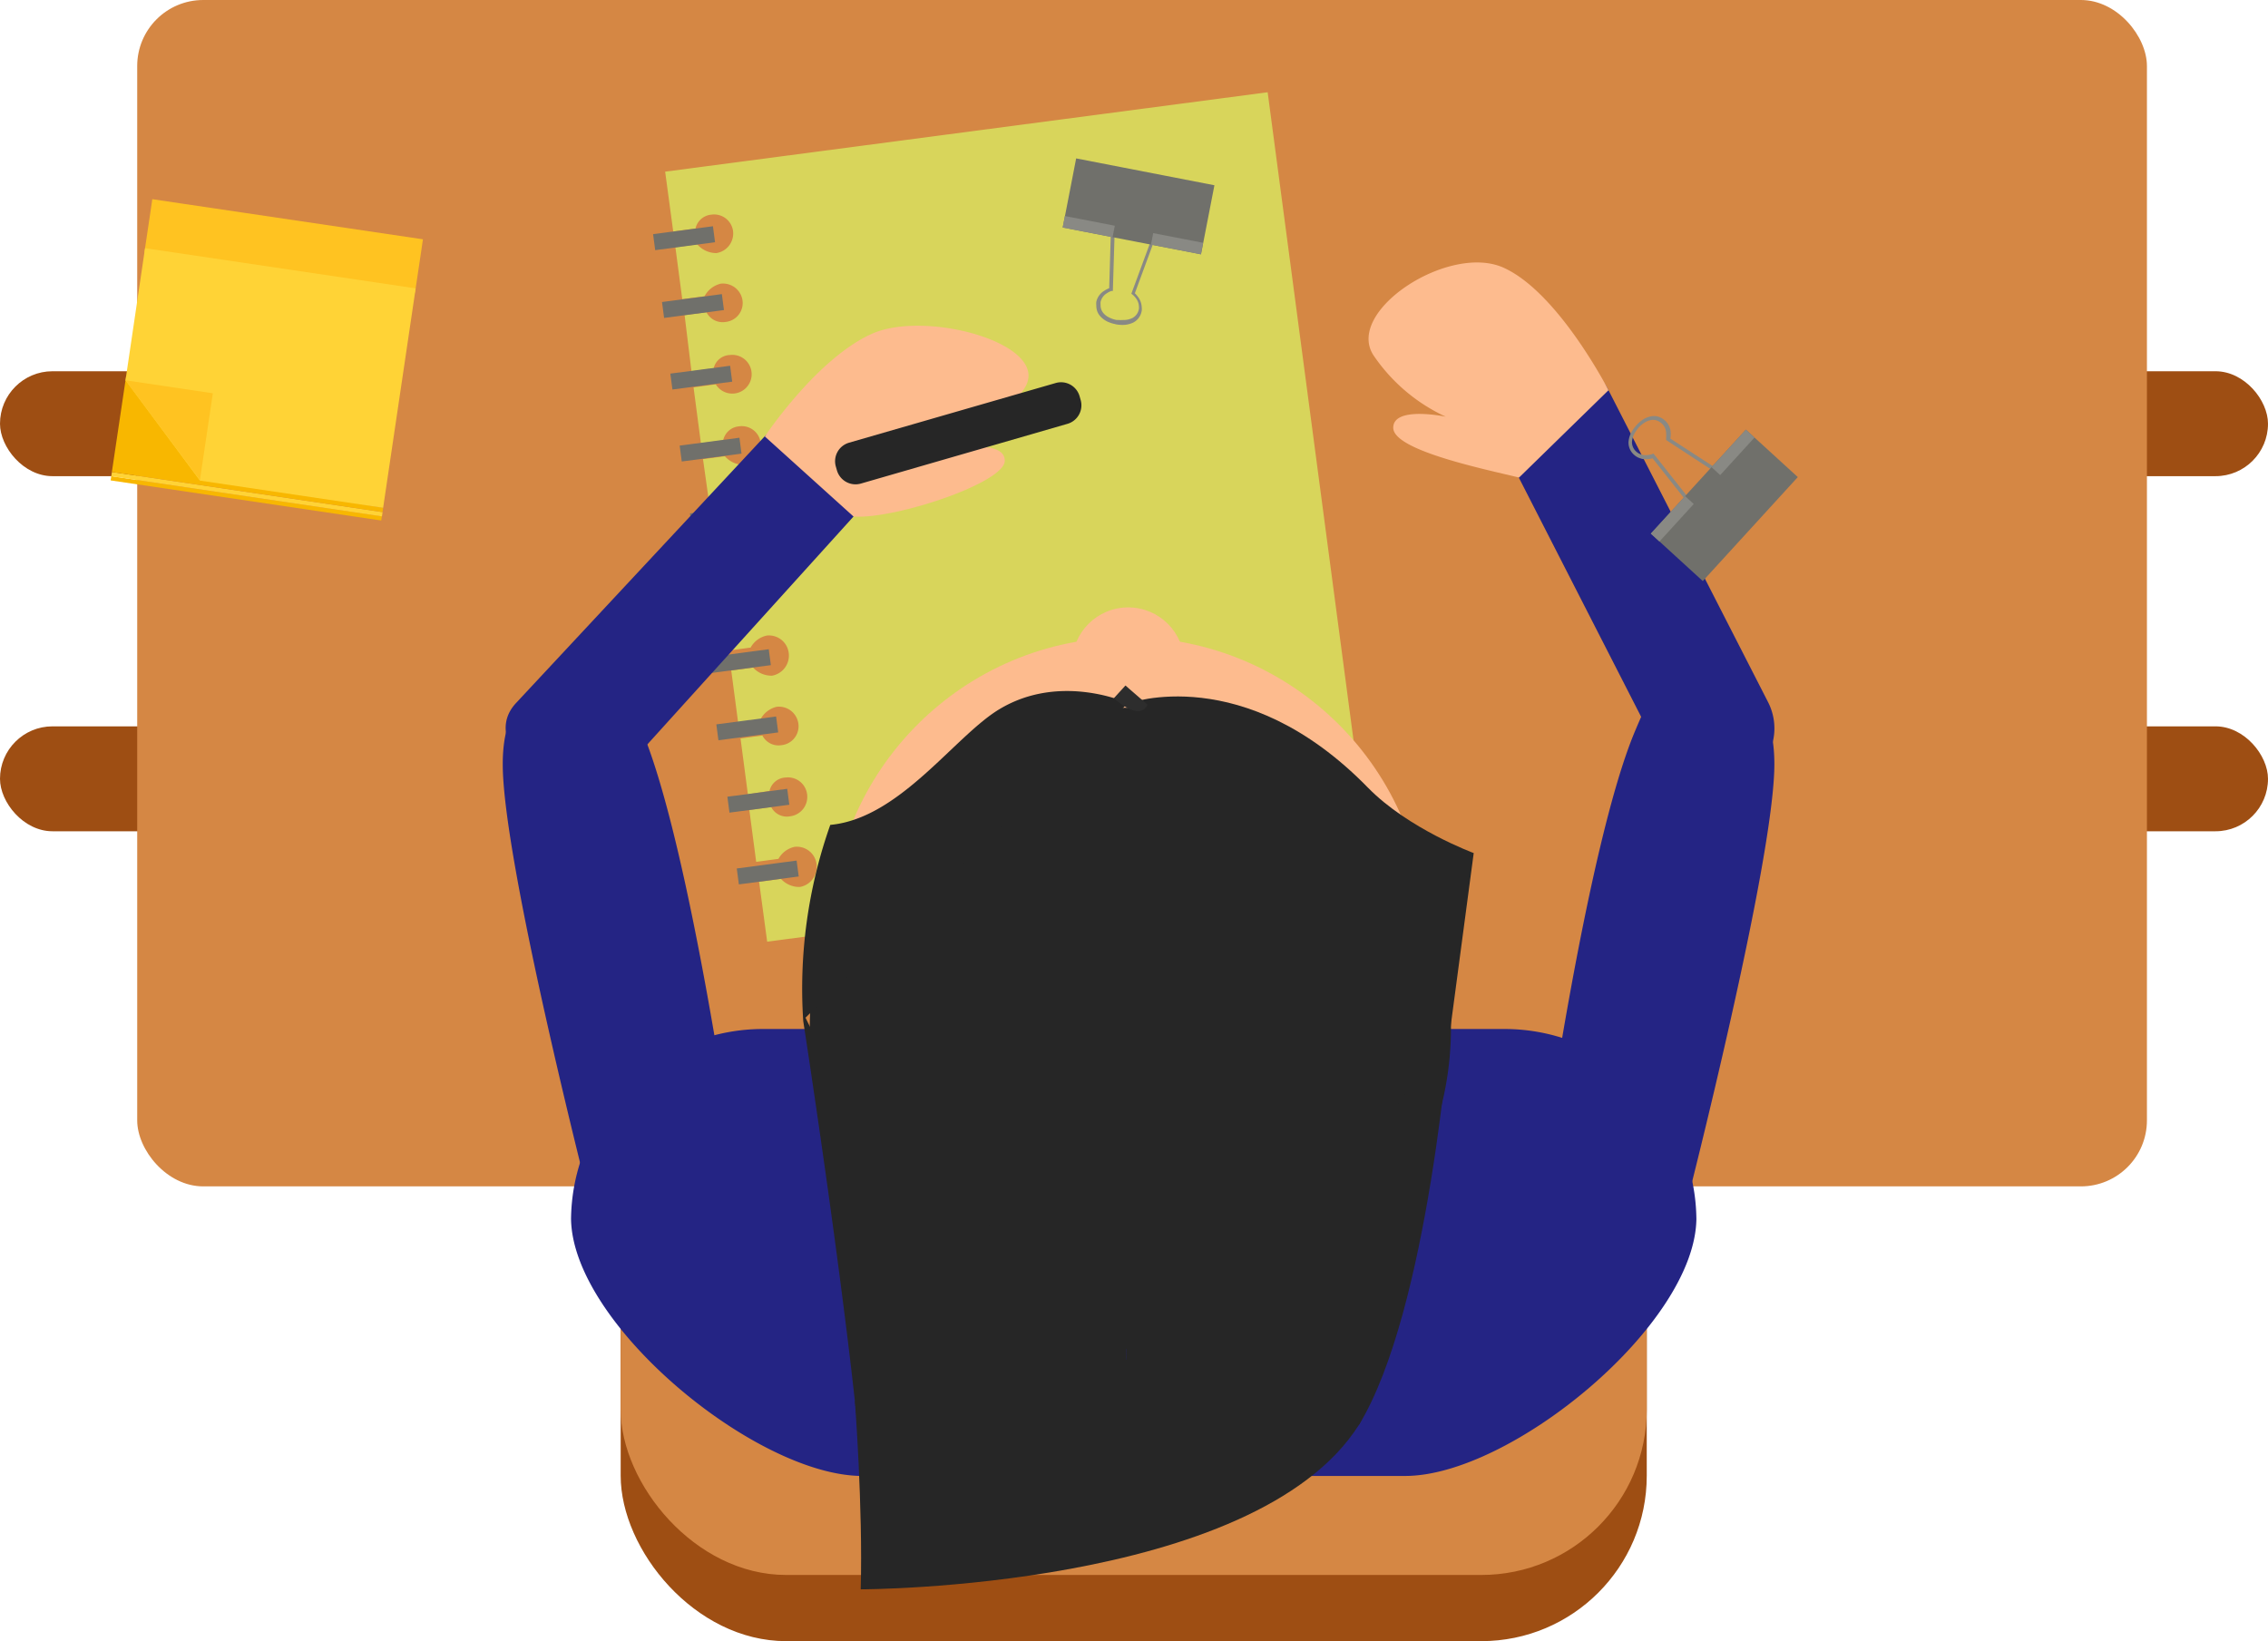<svg xmlns="http://www.w3.org/2000/svg" viewBox="0 0 281 203.36"><defs><style>.cls-1{fill:#9e4e13;}.cls-2{fill:#d58744;}.cls-3{fill:#d8d55b;}.cls-4{fill:#70706b;}.cls-5{fill:#fdbb8e;}.cls-6{fill:#242484;}.cls-7{fill:#262626;}.cls-8{fill:#2d2d2d;}.cls-9{fill:#f8b700;}.cls-10{fill:#ffd336;}.cls-11{fill:#ffc321;}.cls-12{fill:#898984;}</style></defs><title>Asset 4</title><g id="Layer_2" data-name="Layer 2"><g id="objects"><rect class="cls-1" y="46" width="281" height="13" rx="6.5" ry="6.5"/><rect class="cls-1" y="90" width="281" height="13" rx="6.5" ry="6.5"/><rect class="cls-2" x="17" width="249" height="147" rx="8.18" ry="8.18"/><path class="cls-3" d="M82.41,21.27l1,7.41,2.76-.36a2.2,2.2,0,0,1,1.94-1.72,2.37,2.37,0,0,1,2.71,2,2.46,2.46,0,0,1-2.07,2.76,3.15,3.15,0,0,1-2.36-1.08l-2.71.36.85,6.43,2.76-.36a3.08,3.08,0,0,1,2-1.56,2.44,2.44,0,0,1,2.71,2.1,2.36,2.36,0,0,1-2.09,2.64,2.25,2.25,0,0,1-2.38-1.2l-2.71.36L85.67,46l2.75-.36a2.13,2.13,0,0,1,2-1.65,2.4,2.4,0,1,1-1.74,3.63L85.93,48l.91,6.92,2.76-.36a2.2,2.2,0,0,1,1.94-1.73,2.36,2.36,0,0,1,2.7,2,2.46,2.46,0,0,1-2.07,2.77,3.14,3.14,0,0,1-2.36-1.07l-2.71.36L88,63.29l2.75-.36a3.09,3.09,0,0,1,2-1.57,2.43,2.43,0,0,1,2.72,2.1,2.36,2.36,0,0,1-2.09,2.64,2.24,2.24,0,0,1-2.37-1.19l-2.71.36.91,6.92,2.75-.36a2.13,2.13,0,0,1,2-1.65,2.4,2.4,0,1,1,.63,4.76,2.19,2.19,0,0,1-2.37-1.13l-2.71.36.85,6.43L93,80.24a3,3,0,0,1,2-1.49,2.47,2.47,0,0,1,2.72,2.14,2.53,2.53,0,0,1-2.06,2.83,3.09,3.09,0,0,1-2.35-1l-2.71.36.85,6.43,2.76-.36a3.09,3.09,0,0,1,2-1.57,2.43,2.43,0,0,1,2.71,2.1,2.36,2.36,0,0,1-2.09,2.65,2.24,2.24,0,0,1-2.37-1.19l-2.71.36.91,6.92L95.34,98a2.14,2.14,0,0,1,2-1.66A2.39,2.39,0,0,1,100,98.43a2.42,2.42,0,0,1-2.08,2.71A2.18,2.18,0,0,1,95.55,100l-2.71.36.85,6.43,2.76-.37a3,3,0,0,1,2-1.49,2.46,2.46,0,0,1,2.72,2.13,2.53,2.53,0,0,1-2.06,2.84,3.07,3.07,0,0,1-2.35-1l-2.71.36,1,7.42,74.65-9.85L157.06,11.43Z"/><rect class="cls-4" x="82.12" y="36.92" width="7.48" height="1.99" transform="translate(-4.22 11.55) rotate(-7.51)"/><rect class="cls-4" x="83.3" y="45.82" width="7.48" height="1.99" transform="matrix(0.99, -0.13, 0.13, 0.99, -5.37, 11.76)"/><rect class="cls-4" x="81.01" y="28.52" width="7.48" height="2" transform="translate(-3.13 11.34) rotate(-7.52)"/><rect class="cls-4" x="84.47" y="54.72" width="7.48" height="1.99" transform="matrix(0.99, -0.13, 0.13, 0.99, -6.53, 12.02)"/><rect class="cls-4" x="85.58" y="63.12" width="7.48" height="1.99" transform="translate(-7.62 12.24) rotate(-7.52)"/><rect class="cls-4" x="86.75" y="72.02" width="7.48" height="1.99" transform="translate(-8.78 12.47) rotate(-7.52)"/><rect class="cls-4" x="87.93" y="80.92" width="7.48" height="1.99" transform="translate(-9.91 12.67) rotate(-7.5)"/><rect class="cls-4" x="89.03" y="89.33" width="7.48" height="1.99" transform="matrix(0.99, -0.13, 0.13, 0.99, -11, 12.89)"/><rect class="cls-4" x="90.21" y="98.23" width="7.48" height="1.99" transform="translate(-12.17 13.14) rotate(-7.52)"/><rect class="cls-4" x="91.38" y="107.12" width="7.48" height="1.99" transform="translate(-13.33 13.37) rotate(-7.52)"/><rect class="cls-1" x="76.9" y="143.89" width="127.13" height="59.46" rx="20.5" ry="20.5"/><rect class="cls-2" x="76.9" y="135.69" width="127.13" height="59.46" rx="20.5" ry="20.5"/><circle class="cls-5" cx="139.78" cy="115.87" r="36.91"/><circle class="cls-5" cx="139.78" cy="82.21" r="6.95"/><path class="cls-6" d="M202.58,90.58c6.06-14.41,5.6-6.08,10.39-5,0,0,6.89-1.46,6.87,9.14C219.82,106.77,209,149,209,149a8.89,8.89,0,0,1-10.57,6.8l-.67-.15a8.89,8.89,0,0,1-6.8-10.57S196.51,105,202.58,90.58Z"/><path class="cls-6" d="M79.55,90.58c-6.06-14.41-5.59-6.08-10.39-5,0,0-6.89-1.46-6.87,9.14,0,12.09,10.83,54.34,10.83,54.34a8.89,8.89,0,0,0,10.57,6.8l.67-.15a8.89,8.89,0,0,0,6.8-10.57S85.61,105,79.55,90.58Z"/><path class="cls-6" d="M70.75,150.88c0,13.13,22.95,32,36.08,32H174.1c13.13,0,36.08-18.85,36.08-32v.39a23.78,23.78,0,0,0-23.78-23.77H94.53a23.78,23.78,0,0,0-23.78,23.77Z"/><path class="cls-7" d="M179.25,121a39.72,39.72,0,1,0,.52,6.15A40,40,0,0,0,179.25,121Z"/><path class="cls-6" d="M186.1,55.11a7.14,7.14,0,0,1,3.1-9.61l.48-.25a7.14,7.14,0,0,1,9.61,3.1L219.06,87a7.14,7.14,0,0,1-3.1,9.61l-.49.25a7.14,7.14,0,0,1-9.61-3.1Z"/><path class="cls-6" d="M105.75,64a7.14,7.14,0,0,0-.5-10.08l-.41-.37a7.14,7.14,0,0,0-10.08.5L63.89,87.16c-2.65,2.92-.66,6.5,2.26,9.15l.41.37a7.14,7.14,0,0,0,10.08-.5Z"/><path class="cls-5" d="M199.29,48.35s-6.2-12.11-13-15.18-19.82,5.47-16.06,10.94a21.92,21.92,0,0,0,8.89,7.52s-6.5-1.37-6.5,1.37,10.69,5,15.59,6.17Z"/><path class="cls-5" d="M94.76,54.08s6.4-9.63,13.24-12.71,22.62,1.37,18.86,6.84A21.92,21.92,0,0,1,118,55.72s6.49-1.36,6.49,1.37S110.87,64.37,105.75,64Z"/><path class="cls-7" d="M105.21,54.85a2.39,2.39,0,0,0-1.64,3l.12.42a2.4,2.4,0,0,0,3,1.64l25.55-7.39a2.39,2.39,0,0,0,1.64-3l-.12-.42a2.39,2.39,0,0,0-3-1.63Z"/><path class="cls-7" d="M179.69,126.78s-2.65,35.57-11.32,49.78l-28.95,6.74.18-25.94s24.7.09,39.81-31"/><path class="cls-7" d="M99.8,126.1c15.11,31.12,39.81,31,39.81,31l-.19,26.16-32.59-.44c-1.65-19.78-7.31-56.3-7.31-56.3a60.88,60.88,0,0,1,3.35-24.31c8.57-.79,15.35-10.92,20.88-14.29,7.65-4.66,16-.79,16-.79"/><path class="cls-7" d="M139.78,87.16s14.32-5.32,29.7,10.43c5,5.12,13.11,8.11,13.11,8.11l-2.9,21.79-32.07.43Z"/><path class="cls-8" d="M138,86.52l1.44-1.58,2.73,2.37S141.46,89.56,138,86.52Z"/><path class="cls-7" d="M105.92,173.62s1,13.16.72,23.31c0,0,48.81,0,61.73-20.38C174.52,166.86,114.66,165.89,105.92,173.62Z"/><rect class="cls-9" x="30.24" y="44.81" width="0.53" height="33.89" transform="translate(-35.05 82.87) rotate(-81.57)"/><rect class="cls-10" x="30.32" y="44.28" width="0.53" height="33.9" transform="translate(-34.46 82.5) rotate(-81.56)"/><polygon class="cls-11" points="18.87 24.68 18.79 25.23 18.71 25.78 18.63 26.33 17.89 31.28 51.42 36.25 52.16 31.3 52.24 30.75 52.32 30.2 52.4 29.65 18.87 24.68"/><polygon class="cls-9" points="15.62 46.66 13.95 57.88 13.86 58.48 47.39 63.45 47.47 62.92 24.98 59.21 15.62 46.66"/><polygon class="cls-10" points="15.55 47.12 24.77 59.55 47.47 62.92 51.5 35.73 17.97 30.75 15.55 47.12"/><polygon class="cls-11" points="26.37 48.73 15.55 47.12 24.77 59.49 26.37 48.73"/><path class="cls-12" d="M142.78,29.32l-2.61,7.08.14.1h0a2.48,2.48,0,0,1,.44.47,1.8,1.8,0,0,1,.36,1,1.51,1.51,0,0,1,0,.28,1.55,1.55,0,0,1-.78,1.14,2.49,2.49,0,0,1-1.19.26,4,4,0,0,1-.55,0l-.16,0h-.09a3.51,3.51,0,0,1-1.1-.41,2,2,0,0,1-.62-.56,1.46,1.46,0,0,1-.26-.87,2.06,2.06,0,0,1,0-.4,1.68,1.68,0,0,1,.77-1.07,2.69,2.69,0,0,1,.44-.24l.14-.05h0l.17,0,.23-7.54h-.47l-.22,7.37h.23l-.06-.22a2.86,2.86,0,0,0-.76.36,2.14,2.14,0,0,0-1,1.37,2.58,2.58,0,0,0,0,.49,1.94,1.94,0,0,0,.39,1.19,2.84,2.84,0,0,0,1.26.89,3.92,3.92,0,0,0,.75.21l0-.23-.05.23a4.19,4.19,0,0,0,.87.09,3,3,0,0,0,1.41-.32,2,2,0,0,0,1-1.46,1.87,1.87,0,0,0,0-.37,2.29,2.29,0,0,0-.5-1.37,2.84,2.84,0,0,0-.49-.52l-.14.19.22.08,2.55-6.92Z"/><rect class="cls-4" x="136.7" y="16.84" width="8.72" height="17.45" transform="translate(89.08 159.17) rotate(-79.01)"/><rect class="cls-12" x="134.17" y="24.92" width="1.45" height="6.3" transform="translate(81.62 155.15) rotate(-79.01)"/><rect class="cls-12" x="145.11" y="27.05" width="1.45" height="6.3" transform="translate(88.41 167.61) rotate(-79.02)"/><path class="cls-12" d="M209.54,62.12l-4.68-5.92-.16.06h0a2.5,2.5,0,0,1-.63.13,1.81,1.81,0,0,1-1.07-.23,1.62,1.62,0,0,1-.23-.17,1.55,1.55,0,0,1-.57-1.26,2.5,2.5,0,0,1,.39-1.15,3.81,3.81,0,0,1,.32-.45L203,53l0,0h0a3.49,3.49,0,0,1,.92-.73,2,2,0,0,1,.8-.24,1.46,1.46,0,0,1,.88.23,2.07,2.07,0,0,1,.32.24,1.68,1.68,0,0,1,.51,1.21,2.71,2.71,0,0,1,0,.5l0,.15v0h0l0,.16,6.31,4.13.25-.39-6.17-4-.13.2.22.07a2.93,2.93,0,0,0,.09-.84,2.14,2.14,0,0,0-.66-1.54,2.58,2.58,0,0,0-.39-.3,1.93,1.93,0,0,0-1.22-.29,2.84,2.84,0,0,0-1.42.61,4,4,0,0,0-.57.53l.18.15-.16-.16a4.08,4.08,0,0,0-.53.7,2.94,2.94,0,0,0-.46,1.37,2,2,0,0,0,.72,1.62,1.88,1.88,0,0,0,.3.22,2.29,2.29,0,0,0,1.42.29,2.84,2.84,0,0,0,.7-.15l-.08-.22-.18.14,4.57,5.78Z"/><rect class="cls-4" x="204.91" y="58.25" width="17.45" height="8.72" transform="translate(23.31 178.09) rotate(-47.58)"/><rect class="cls-12" x="211.56" y="55.32" width="6.3" height="1.45" transform="translate(28.51 176.75) rotate(-47.58)"/><rect class="cls-12" x="204.04" y="63.55" width="6.3" height="1.45" transform="translate(19.98 173.88) rotate(-47.58)"/></g></g></svg>